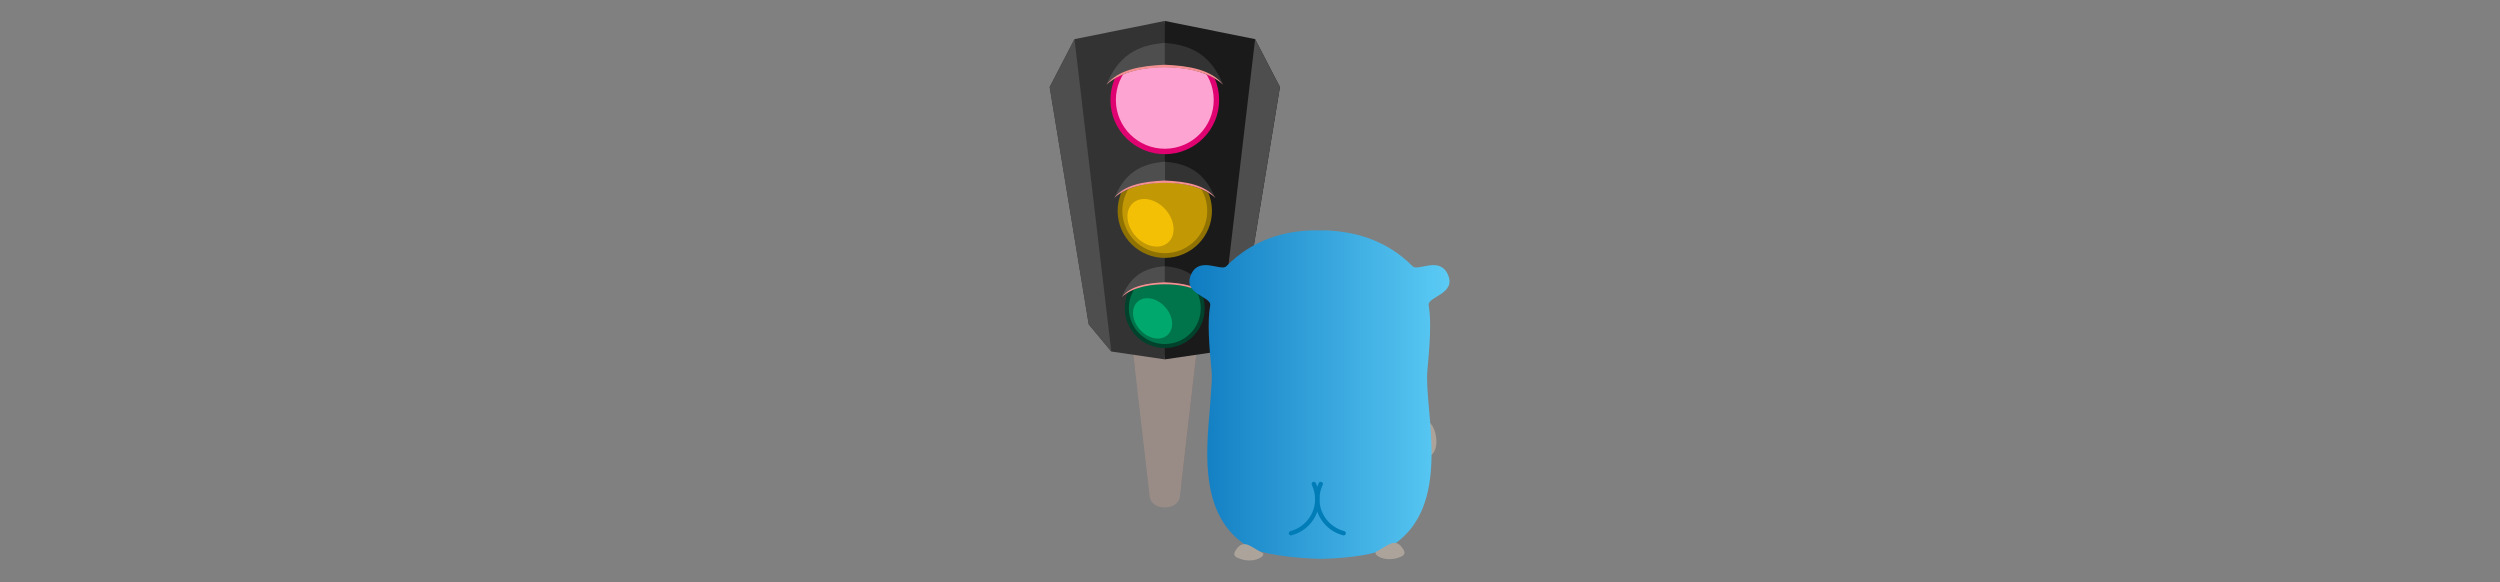 <?xml version="1.0" encoding="UTF-8" standalone="no"?>
<!DOCTYPE svg PUBLIC "-//W3C//DTD SVG 1.1//EN" "http://www.w3.org/Graphics/SVG/1.1/DTD/svg11.dtd">
<svg width="100%" height="100%" viewBox="0 0 601 140" version="1.1" xmlns="http://www.w3.org/2000/svg" xmlns:xlink="http://www.w3.org/1999/xlink" xml:space="preserve" xmlns:serif="http://www.serif.com/" style="fill-rule:evenodd;clip-rule:evenodd;stroke-linecap:round;stroke-linejoin:round;stroke-miterlimit:1.5;">
    <rect x="0" y="0" width="601" height="140" fill="#808080" stroke="none"/>
    <g transform="matrix(1,0,0,1,-202,-8460)">
        <g id="Channel-Synchronization" serif:id="Channel Synchronization" transform="matrix(0.586,0,0,0.182,202.331,8460)">
            <rect x="0" y="0" width="1024" height="768" style="fill:none;"/>
            <g id="Livello-1" serif:id="Livello 1">
            </g>
            <g transform="matrix(0.475,0,0,0.475,281.208,-154.7)">
                <g transform="matrix(0.947,0,0,3.042,59.517,-48.969)">
                    <path d="M344.337,447.452L345.657,458.905L373.363,466.458L385.183,465.624L387.953,567.054L401.739,447.452L344.337,447.452Z" style="fill:rgb(122,109,103);"/>
                </g>
                <g transform="matrix(0.947,0,0,3.042,59.517,-48.969)">
                    <path d="M340.162,411.23L405.913,411.23L386.806,577.012C385.257,590.447 360.806,590.346 359.269,577.012L340.162,411.23Z" style="fill:rgb(153,140,135);"/>
                </g>
                <g transform="matrix(0.947,0,0,3.042,59.517,-48.969)">
                    <path d="M373.037,451.682L345.798,284.488L373.037,142.311L455.397,158.951L478.044,202.732L442.415,419.649L421.835,444.489L373.037,451.682Z" style="fill:rgb(26,26,26);"/>
                </g>
                <g transform="matrix(0.947,0,0,3.042,59.517,-48.969)">
                    <path d="M478.044,202.732L455.397,158.951L421.835,444.489L442.415,419.649L478.044,202.732Z" style="fill:rgb(78,78,78);"/>
                </g>
                <g transform="matrix(0.947,0,0,3.042,59.517,-48.969)">
                    <path d="M373.037,451.682L373.037,142.311L290.677,158.951L268.032,202.732L303.658,419.649L324.24,444.489L373.037,451.682Z" style="fill:rgb(51,51,51);"/>
                </g>
                <g transform="matrix(0.947,0,0,3.042,59.517,-48.969)">
                    <path d="M268.032,202.732L290.677,158.951L324.24,444.489L303.658,419.649L268.032,202.732Z" style="fill:rgb(78,78,78);"/>
                </g>
                <g transform="matrix(0.947,0,0,3.042,59.517,-48.969)">
                    <path d="M323.459,214.89C323.25,187.509 345.276,165.141 372.657,164.933C400.038,164.723 422.405,186.749 422.614,214.13C422.823,241.511 400.798,263.878 373.417,264.087C346.036,264.296 323.669,242.27 323.459,214.89Z" style="fill:rgb(225,2,113);"/>
                </g>
                <g transform="matrix(0.947,0,0,3.042,59.517,-48.969)">
                    <path d="M328.422,214.851C328.233,190.211 348.056,170.083 372.696,169.895C397.336,169.706 417.464,189.528 417.653,214.168C417.841,238.808 398.019,258.936 373.379,259.125C348.738,259.314 328.611,239.492 328.422,214.851Z" style="fill:rgb(254,164,210);"/>
                </g>
                <g transform="matrix(0.947,0,0,3.042,59.517,-48.969)">
                    <path d="M333.632,220.631C333.529,207.273 344.299,199.395 357.685,203.034C371.071,206.672 382.006,220.451 382.108,233.808C382.211,247.166 371.441,255.045 358.056,251.406C344.669,247.767 333.734,233.989 333.632,220.631Z" style="fill:rgb(254,164,210);"/>
                </g>
                <g transform="matrix(0.947,0,0,3.042,59.517,-48.969)">
                    <path d="M373.037,162.38C399.524,164.437 415.685,175.08 426.282,200.62C411.938,187.116 386.756,184.337 373.037,184.453L367.495,174.75L373.037,162.38Z" style="fill:rgb(51,51,51);"/>
                </g>
                <g transform="matrix(0.947,0,0,3.042,59.517,-48.969)">
                    <path d="M373.037,162.38C346.55,164.437 330.389,175.08 319.791,200.62C334.136,187.116 359.319,184.337 373.037,184.453L373.037,162.38Z" style="fill:rgb(78,78,78);"/>
                </g>
                <g transform="matrix(0.947,0,0,3.042,59.517,-48.969)">
                    <path d="M319.791,200.62C334.136,187.116 359.319,184.718 373.037,184.835C386.756,184.718 411.938,187.116 426.282,200.62C415.577,186.862 395.478,183.325 373.037,182.34C350.596,183.325 330.498,186.862 319.791,200.62Z" style="fill:rgb(245,145,146);"/>
                </g>
                <g transform="matrix(0.947,0,0,3.042,59.517,-48.969)">
                    <path d="M330.023,316.234C329.842,292.477 348.952,273.072 372.708,272.89C396.464,272.708 415.87,291.818 416.052,315.575C416.233,339.33 397.122,358.736 373.367,358.918C349.61,359.1 330.205,339.99 330.023,316.234Z" style="fill:rgb(144,114,3);"/>
                </g>
                <g transform="matrix(0.947,0,0,3.042,59.517,-48.969)">
                    <path d="M334.329,316.2C334.165,294.822 351.362,277.359 372.741,277.195C394.119,277.031 411.583,294.229 411.747,315.607C411.909,336.986 394.712,354.45 373.335,354.613C351.955,354.777 334.492,337.579 334.329,316.2Z" style="fill:rgb(194,153,5);"/>
                </g>
                <g transform="matrix(0.947,0,0,3.042,59.517,-48.969)">
                    <path d="M338.979,321.105C338.891,309.516 348.235,302.68 359.849,305.837C371.462,308.994 380.95,320.948 381.038,332.538C381.128,344.127 371.784,350.963 360.17,347.806C348.556,344.649 339.068,332.695 338.979,321.105Z" style="fill:rgb(244,192,6);"/>
                </g>
                <g transform="matrix(0.947,0,0,3.042,59.517,-48.969)">
                    <path d="M372.831,270.961C395.812,272.746 409.833,281.98 419.026,304.139C406.581,292.422 384.733,290.011 372.831,290.112C371.228,287.306 369.625,284.499 368.022,281.693C369.625,278.116 371.228,274.538 372.831,270.961Z" style="fill:rgb(51,51,51);"/>
                </g>
                <g transform="matrix(0.947,0,0,3.042,59.517,-48.969)">
                    <path d="M373.268,270.961C350.286,272.746 336.266,281.98 327.071,304.139C339.517,292.422 361.365,290.011 373.268,290.112L373.268,270.961Z" style="fill:rgb(78,78,78);"/>
                </g>
                <g transform="matrix(0.947,0,0,3.042,59.517,-48.969)">
                    <path d="M326.84,304.053C339.286,292.336 361.134,290.256 373.037,290.356C384.939,290.256 406.788,292.336 419.235,304.053C409.946,292.115 392.509,289.046 373.037,288.192C353.567,289.046 336.13,292.115 326.84,304.053Z" style="fill:rgb(245,145,146);"/>
                </g>
                <g transform="matrix(0.947,0,0,3.042,59.517,-48.969)">
                    <path d="M336.586,405.128C336.432,384.996 352.627,368.552 372.758,368.398C392.89,368.244 409.335,384.439 409.487,404.571C409.642,424.702 393.447,441.146 373.315,441.3C353.185,441.455 336.74,425.26 336.586,405.128Z" style="fill:rgb(0,66,43);"/>
                </g>
                <g transform="matrix(0.947,0,0,3.042,59.517,-48.969)">
                    <path d="M340.235,405.1C340.096,386.984 354.669,372.185 372.786,372.047C390.903,371.908 405.702,386.481 405.839,404.598C405.978,422.715 391.405,437.513 373.288,437.653C355.173,437.791 340.373,423.217 340.235,405.1Z" style="fill:rgb(0,117,76);"/>
                </g>
                <g transform="matrix(0.947,0,0,3.042,59.517,-48.969)">
                    <path d="M344.065,409.35C343.989,399.529 351.907,393.737 361.749,396.412C371.592,399.087 379.632,409.217 379.706,419.038C379.782,428.859 371.864,434.653 362.022,431.977C352.18,429.302 344.14,419.171 344.065,409.35Z" style="fill:rgb(0,168,109);"/>
                </g>
                <g transform="matrix(0.947,0,0,3.042,59.517,-48.969)">
                    <path d="M373.037,366.521C392.512,368.034 404.394,375.86 412.185,394.637C401.638,384.708 383.123,382.664 373.037,382.749L368.963,375.617L373.037,366.521Z" style="fill:rgb(51,51,51);"/>
                </g>
                <g transform="matrix(0.947,0,0,3.042,59.517,-48.969)">
                    <path d="M373.037,366.521C353.563,368.034 341.681,375.86 333.889,394.637C344.437,384.708 362.95,382.664 373.037,382.749L373.037,366.521Z" style="fill:rgb(78,78,78);"/>
                </g>
                <g transform="matrix(0.947,0,0,3.042,59.517,-48.969)">
                    <path d="M333.889,394.637C344.437,384.708 362.95,382.945 373.037,383.031C383.123,382.945 401.638,384.708 412.185,394.637C404.313,384.521 389.536,381.921 373.037,381.197C356.537,381.921 341.761,384.521 333.889,394.637Z" style="fill:rgb(245,145,146);"/>
                </g>
            </g>
            <g transform="matrix(1.51,0,0,0.906,-231.439,59.447)">
                <g transform="matrix(0.16,0,0,0.868,435.357,164.84)">
                    <path d="M654.229,501.986C644.654,501.677 638.476,489.013 638.476,481.291C638.476,467.392 640.329,451.021 650.522,443.917C671.526,429.399 688.206,502.295 654.229,501.986Z" style="fill:rgb(172,163,155);fill-rule:nonzero;"/>
                </g>
                <g id="Gopher" transform="matrix(0.114,0,0,0.604,464.58,268.953)">
                    <path d="M381.081,363.552C378.301,364.788 373.668,395.058 387.876,396.602C397.452,397.529 423.707,400.618 429.884,396.602C441.931,388.88 440.695,370.347 433.9,365.714C422.471,358.301 384.17,362.008 381.081,363.552ZM302.625,136.834C270.811,133.127 217.375,162.78 209.344,225.792C200.695,291.274 277.915,356.139 352.046,291.274C391.892,256.371 405.792,148.88 302.625,136.834ZM517.606,136.834C414.44,148.88 428.34,256.371 468.185,291.274C542.317,356.139 619.537,291.274 610.888,225.792C603.166,162.78 549.73,133.127 517.606,136.834Z" style="fill:white;fill-rule:nonzero;"/>
                    <path d="M149.252,431.775C149.401,430.078 149.533,428.379 149.648,426.679C150.418,415.308 153.539,369.176 153.765,365.848C153.773,365.723 153.779,365.598 153.781,365.473C153.991,355.902 153.828,347.079 153.127,339.151C147.568,281.39 142.934,222.703 150.039,183.166C153.745,161.236 81.467,156.293 105.251,106.873C125.637,64.556 175.985,101.931 188.649,88.649C253.205,21.622 331.66,3.707 393.436,2.162L427.413,2.162C488.88,5.251 567.336,21.931 632.201,88.649C644.865,101.931 694.903,64.556 715.598,106.873C739.382,155.985 667.104,161.236 670.811,183.166C677.606,222.703 672.973,281.39 667.722,339.151C658.764,437.066 731.969,671.506 579.382,765.714C550.656,783.629 482.394,793.514 415.058,795.058L414.44,795.058C347.104,793.514 269.575,783.629 240.849,765.714C125.928,694.617 139.429,543.651 149.252,431.775Z" style="fill:url(#_Linear1);"/>
                    <path d="M608.726,769.73C614.903,778.687 615.212,784.865 605.328,789.498C567.645,806.795 533.977,783.629 546.641,777.143C573.514,763.552 590.193,742.239 608.726,769.73ZM211.815,772.819C230.347,745.328 247.027,766.641 273.9,780.232C286.564,786.718 252.896,809.884 215.212,792.587C205.328,787.954 205.637,781.776 211.815,772.819Z" style="fill:rgb(172,163,155);fill-rule:nonzero;"/>
                </g>
                <g transform="matrix(1.159,0,0,1.159,-181.746,-162.311)">
                    <g transform="matrix(1.024,0,0,5.486,-87.203,-17157.9)">
                        <path d="M674.705,3265.05C671.153,3264.12 668.675,3260.91 668.675,3257.24C668.675,3256.04 668.945,3254.85 669.465,3253.76" style="fill:none;stroke:rgb(0,124,183);stroke-width:1px;"/>
                    </g>
                    <g transform="matrix(-1.024,0,0,5.486,1282.24,-17157.9)">
                        <path d="M674.705,3265.05C671.153,3264.12 668.675,3260.91 668.675,3257.24C668.675,3256.04 668.945,3254.85 669.465,3253.76" style="fill:none;stroke:rgb(0,124,183);stroke-width:1px;"/>
                    </g>
                </g>
            </g>
        </g>
    </g>
    <defs>
        <linearGradient id="_Linear1" x1="0" y1="0" x2="1" y2="0" gradientUnits="userSpaceOnUse" gradientTransform="matrix(619.975,0,0,792.896,100.437,398.61)"><stop offset="0" style="stop-color:rgb(15,123,193);stop-opacity:1"/><stop offset="1" style="stop-color:rgb(91,203,245);stop-opacity:1"/></linearGradient>
    </defs>
</svg>
